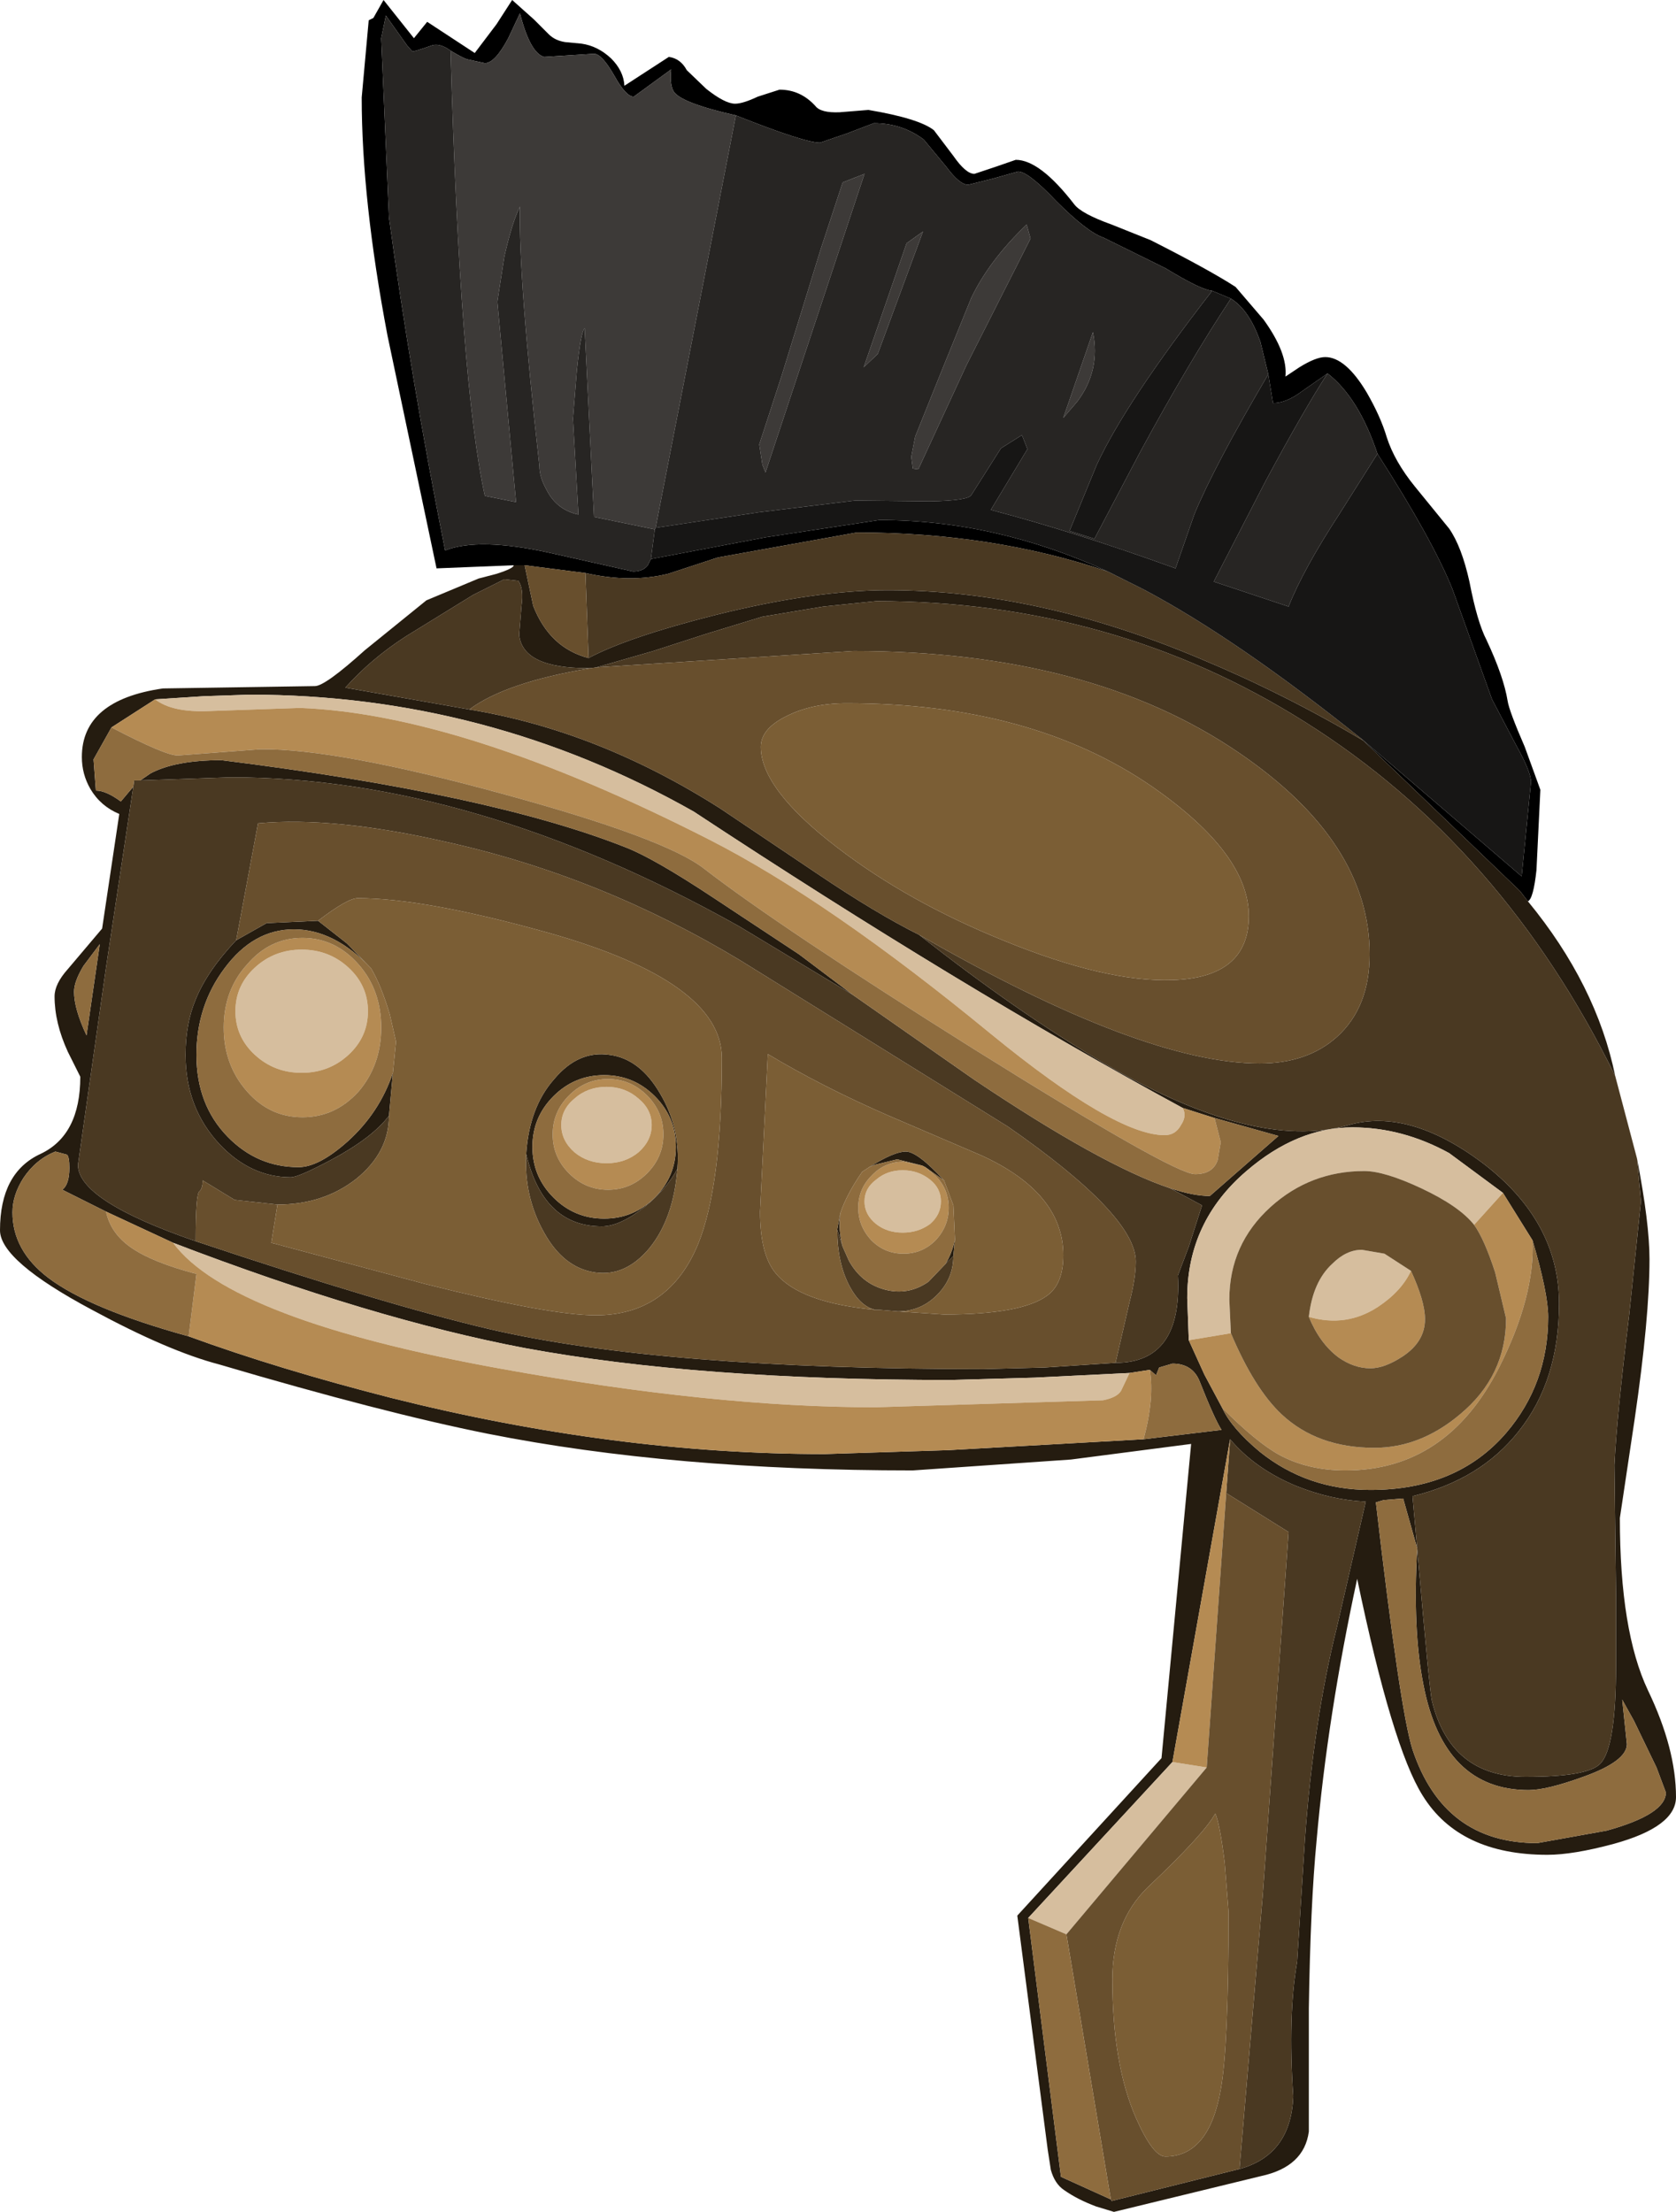 <?xml version="1.0" encoding="UTF-8" standalone="no"?>
<svg xmlns:ffdec="https://www.free-decompiler.com/flash" xmlns:xlink="http://www.w3.org/1999/xlink" ffdec:objectType="shape" height="141.85px" width="107.5px" xmlns="http://www.w3.org/2000/svg">
  <g transform="matrix(1.0, 0.0, 0.0, 1.0, 57.45, 122.35)">
    <path d="M-24.5 -86.1 L-29.45 -85.9 -32.6 -100.85 Q-34.25 -109.55 -34.25 -116.1 L-33.8 -121.05 -33.5 -121.2 -32.85 -122.35 -30.9 -119.9 -30.05 -120.95 -27.0 -118.95 -25.6 -120.8 -24.6 -122.35 -23.2 -121.1 -22.25 -120.15 Q-21.85 -119.75 -21.2 -119.65 L-20.15 -119.55 Q-19.1 -119.4 -18.25 -118.6 -17.45 -117.8 -17.4 -116.85 L-14.55 -118.7 Q-13.8 -118.6 -13.4 -117.85 L-12.15 -116.65 Q-10.95 -115.7 -10.3 -115.7 -9.8 -115.7 -8.85 -116.15 L-7.45 -116.6 Q-6.1 -116.6 -5.15 -115.55 -4.8 -115.1 -3.6 -115.15 L-1.75 -115.3 Q1.5 -114.75 2.45 -114.0 L3.7 -112.35 Q4.5 -111.2 5.05 -111.2 L6.4 -111.65 7.7 -112.1 Q9.25 -112.1 11.45 -109.25 11.9 -108.65 13.85 -107.95 L16.35 -106.95 Q20.1 -105.05 21.8 -103.95 L23.6 -101.85 Q25.15 -99.7 25.0 -98.2 L25.9 -98.8 Q26.95 -99.45 27.55 -99.45 28.85 -99.45 30.2 -97.2 31.1 -95.65 31.5 -94.3 32.0 -92.75 33.3 -91.15 L35.5 -88.45 Q36.3 -87.3 36.8 -85.05 37.3 -82.45 37.9 -81.3 39.0 -78.95 39.25 -77.4 39.35 -76.75 40.35 -74.45 L41.35 -71.7 41.1 -66.55 Q40.9 -64.7 40.55 -64.55 L40.05 -65.2 30.0 -74.85 29.9 -74.95 40.15 -66.15 40.75 -72.2 Q40.75 -72.85 39.8 -74.55 L38.25 -77.5 35.7 -84.6 Q34.4 -87.8 30.9 -93.25 29.7 -96.85 27.7 -98.4 L26.05 -97.25 Q25.05 -96.5 24.2 -96.5 L23.9 -98.35 23.4 -100.4 Q22.7 -102.45 21.5 -103.2 L20.3 -103.7 Q19.6 -103.75 17.3 -105.15 L13.35 -107.1 Q12.3 -107.45 10.3 -109.45 8.5 -111.35 7.85 -111.35 L6.25 -110.9 4.65 -110.5 Q4.1 -110.5 3.25 -111.65 L1.8 -113.4 Q0.4 -114.45 -1.4 -114.45 L-3.1 -113.8 -4.85 -113.2 Q-5.85 -113.2 -10.25 -114.95 -13.8 -115.75 -14.25 -116.5 -14.5 -116.95 -14.4 -117.9 L-16.8 -116.15 Q-17.3 -116.15 -18.05 -117.5 -18.85 -118.9 -19.35 -118.9 L-22.55 -118.7 Q-23.45 -118.95 -24.1 -121.5 L-24.85 -119.9 Q-25.7 -118.3 -26.35 -118.3 L-27.5 -118.55 Q-27.8 -118.65 -28.55 -119.1 -29.3 -119.65 -29.85 -119.4 -30.85 -119.05 -31.0 -119.05 L-31.35 -119.45 -32.7 -121.35 -33.0 -119.9 -32.5 -108.4 Q-31.1 -98.1 -28.9 -87.05 -26.75 -87.9 -22.2 -86.9 L-16.85 -85.7 Q-16.2 -85.7 -15.9 -86.1 L-15.7 -86.5 -8.3 -87.9 -1.05 -89.0 Q6.4 -89.0 13.6 -85.7 6.2 -88.2 -2.5 -88.2 L-11.4 -86.6 -14.6 -85.55 Q-17.05 -84.95 -19.9 -85.6 L-23.8 -86.1 -24.5 -86.1" fill="#000000" fill-rule="evenodd" stroke="none"/>
    <path d="M40.55 -64.55 Q44.95 -59.2 46.15 -53.35 38.9 -68.1 26.25 -76.05 13.95 -83.8 -1.25 -83.8 L-4.65 -83.45 -8.55 -82.8 -12.15 -81.7 -15.55 -80.6 -19.2 -79.55 -19.55 -79.5 -19.75 -79.5 Q-23.95 -79.5 -24.15 -81.65 L-24.0 -83.5 Q-23.85 -84.6 -24.2 -85.1 L-25.1 -85.2 -27.1 -84.2 -31.4 -81.55 Q-33.65 -80.1 -35.3 -78.25 L-27.35 -76.85 Q-19.1 -75.5 -11.25 -70.5 L-5.0 -66.3 Q-1.3 -63.8 1.5 -62.4 7.8 -57.45 13.05 -54.35 22.95 -48.45 29.05 -50.2 32.9 -51.3 37.6 -47.8 42.55 -44.05 42.55 -38.75 42.55 -33.8 39.95 -30.55 37.5 -27.45 33.15 -26.4 L33.45 -23.05 32.55 -26.25 31.3 -26.15 30.8 -26.0 Q32.35 -12.65 33.15 -10.15 35.15 -4.15 41.15 -4.15 L45.6 -4.95 Q49.4 -6.0 49.4 -7.4 L48.8 -9.0 47.35 -12.0 46.6 -13.35 46.9 -10.5 Q46.9 -9.4 44.1 -8.4 41.75 -7.55 40.6 -7.55 35.15 -7.55 33.85 -14.3 33.15 -17.8 33.45 -23.05 34.25 -13.75 34.4 -13.25 35.6 -8.4 40.4 -8.4 44.4 -8.4 45.2 -9.25 46.2 -10.3 46.2 -15.5 L46.2 -20.2 46.1 -28.4 Q46.25 -31.5 47.05 -38.05 L47.8 -45.3 47.55 -48.05 Q48.35 -43.9 48.35 -41.6 48.35 -37.85 47.4 -31.35 L46.45 -25.0 Q46.45 -17.75 48.25 -13.95 50.05 -10.2 50.05 -7.1 50.05 -5.2 46.05 -4.1 43.45 -3.4 41.8 -3.4 36.15 -3.4 33.8 -7.2 31.85 -10.3 29.6 -21.1 27.7 -12.3 27.0 -4.35 26.6 -0.2 26.5 6.45 L26.5 14.35 Q26.2 16.6 23.45 17.2 L14.0 19.5 12.85 19.15 Q11.65 18.7 10.8 18.1 10.2 17.7 9.95 16.8 L9.75 15.5 7.8 0.5 17.05 -9.6 18.95 -29.75 11.25 -28.75 1.1 -28.05 Q-14.3 -28.05 -26.15 -30.4 -32.9 -31.75 -43.4 -34.85 -46.65 -35.7 -51.55 -38.35 -57.45 -41.5 -57.45 -43.45 -57.45 -47.15 -54.85 -48.35 -52.3 -49.55 -52.3 -53.3 L-53.1 -54.9 Q-53.95 -56.75 -53.95 -58.45 -53.95 -59.25 -53.1 -60.2 L-50.9 -62.8 -49.8 -70.15 Q-51.0 -70.65 -51.65 -71.75 -52.2 -72.7 -52.2 -73.8 -52.2 -77.45 -47.0 -78.2 L-37.25 -78.35 Q-36.6 -78.35 -34.05 -80.65 L-30.1 -83.85 -26.75 -85.25 -25.6 -85.55 Q-24.5 -85.9 -24.5 -86.1 L-23.8 -86.1 -23.25 -83.5 Q-22.2 -80.8 -19.7 -80.15 -17.15 -81.5 -11.6 -82.9 -5.2 -84.5 -0.5 -84.5 9.15 -84.5 19.55 -80.1 24.95 -77.85 30.0 -74.85 L40.05 -65.2 40.55 -64.55 M18.4 -51.3 Q4.2 -59.0 -12.95 -70.3 -26.2 -77.8 -41.45 -77.8 L-44.4 -77.7 -47.5 -77.5 -50.3 -75.7 -51.45 -73.65 -51.3 -71.65 Q-50.65 -71.65 -49.7 -70.95 L-48.9 -71.9 -50.65 -60.3 -52.45 -47.65 Q-52.45 -45.35 -44.9 -42.75 -32.65 -38.65 -26.0 -37.1 -15.0 -34.55 5.65 -34.55 L9.55 -34.65 14.1 -34.95 Q18.4 -34.95 18.1 -40.55 L18.8 -42.4 19.65 -45.05 17.6 -46.15 Q19.1 -45.65 20.15 -45.65 L24.55 -49.5 20.45 -50.65 18.4 -51.3 M38.95 -45.85 L35.5 -48.4 Q32.5 -50.05 29.3 -50.05 25.75 -50.05 22.5 -47.25 18.7 -44.0 18.7 -39.1 L18.8 -36.4 19.8 -34.2 20.95 -32.05 Q21.55 -30.75 23.35 -29.25 26.4 -26.8 30.45 -26.8 36.0 -26.8 39.15 -30.45 41.85 -33.6 41.85 -37.9 41.85 -39.4 40.85 -42.8 L38.95 -45.85 M22.05 16.75 Q25.35 15.85 25.5 12.1 25.15 6.9 25.75 3.45 L26.25 -4.4 Q26.8 -12.0 28.3 -18.0 L30.15 -26.05 Q27.95 -26.15 25.7 -27.05 23.05 -28.15 21.45 -30.05 L17.75 -9.35 8.5 0.65 10.6 17.25 13.8 18.7 13.85 18.8 22.05 16.75 M-2.75 -58.55 L-10.05 -62.95 Q-27.1 -72.5 -42.65 -72.5 L-48.45 -72.3 -47.8 -72.75 Q-46.2 -73.6 -43.25 -73.6 -26.0 -71.45 -17.3 -68.0 -15.5 -67.3 -11.65 -64.75 L-6.2 -61.15 -2.75 -58.55 M-32.5 -50.8 Q-33.55 -49.4 -36.15 -48.0 -38.3 -46.85 -38.8 -46.85 -41.35 -46.85 -43.35 -48.95 -45.55 -51.3 -45.55 -54.7 -45.55 -56.7 -44.9 -58.25 -44.15 -60.1 -42.3 -62.05 L-40.35 -63.15 -37.05 -63.3 -35.2 -61.85 -33.65 -60.25 Q-36.0 -62.75 -38.6 -62.75 -41.2 -62.75 -43.05 -60.25 -44.85 -57.85 -44.85 -54.7 -44.85 -51.5 -42.85 -49.45 -40.95 -47.5 -38.3 -47.5 -37.0 -47.5 -35.15 -49.15 -33.1 -51.0 -32.25 -53.55 L-32.5 -50.8 M1.9 -47.5 L1.7 -47.6 0.1 -48.0 -1.35 -47.65 -1.7 -47.5 Q-0.1 -48.5 0.65 -48.5 1.4 -48.5 3.1 -46.65 L1.9 -47.5 M3.8 -42.85 L3.7 -41.8 3.2 -41.3 Q3.6 -41.95 3.8 -42.85 M-3.75 -43.5 L-3.55 -44.55 Q-3.7 -43.45 -3.4 -42.4 L-3.75 -43.5 M15.0 -34.3 L8.9 -34.0 3.55 -33.85 Q-12.7 -33.85 -23.8 -35.9 -33.55 -37.75 -46.35 -42.65 L-50.65 -44.65 -53.45 -46.05 Q-53.0 -46.4 -53.0 -47.45 -53.0 -48.15 -53.15 -48.3 L-53.9 -48.5 Q-55.15 -48.0 -55.95 -46.8 -56.65 -45.7 -56.65 -44.6 -56.65 -42.15 -54.35 -40.4 -51.7 -38.4 -45.35 -36.65 -39.6 -34.55 -32.35 -32.7 -18.0 -29.1 -4.55 -29.1 L3.35 -29.35 15.9 -30.05 20.9 -30.65 Q20.45 -31.35 19.5 -33.75 19.05 -34.9 17.75 -34.9 L16.9 -34.65 16.7 -34.15 16.3 -34.5 15.0 -34.3 M-18.7 -53.4 Q-20.6 -53.4 -21.95 -52.05 -23.3 -50.7 -23.3 -48.8 -23.3 -46.9 -21.95 -45.55 -20.6 -44.2 -18.7 -44.2 -16.8 -44.2 -15.45 -45.55 -14.1 -46.9 -14.1 -48.8 -14.1 -50.7 -15.45 -52.05 -16.8 -53.4 -18.7 -53.4 M-23.7 -48.35 Q-23.5 -51.35 -21.9 -53.15 -20.35 -55.0 -18.35 -54.7 -16.4 -54.45 -15.1 -52.2 -13.8 -50.0 -14.0 -47.4 -14.65 -46.15 -16.1 -44.95 -17.7 -43.7 -18.85 -43.7 -22.6 -43.7 -23.7 -48.35 M-51.05 -61.8 L-52.1 -60.4 Q-52.7 -59.4 -52.7 -58.75 -52.7 -57.65 -51.9 -55.95 L-51.05 -61.8" fill="#251c10" fill-rule="evenodd" stroke="none"/>
    <path d="M46.15 -53.35 L47.55 -48.05 47.8 -45.3 47.05 -38.05 Q46.25 -31.5 46.1 -28.4 L46.2 -20.2 46.2 -15.5 Q46.2 -10.3 45.2 -9.25 44.4 -8.4 40.4 -8.4 35.6 -8.4 34.4 -13.25 34.25 -13.75 33.45 -23.05 L33.15 -26.4 Q37.5 -27.45 39.95 -30.55 42.55 -33.8 42.55 -38.75 42.55 -44.05 37.6 -47.8 32.9 -51.3 29.05 -50.2 22.95 -48.45 13.05 -54.35 7.8 -57.45 1.5 -62.4 15.85 -54.15 23.35 -54.15 26.4 -54.15 28.3 -55.85 30.4 -57.75 30.4 -61.15 30.4 -68.35 22.05 -74.05 12.5 -80.6 -2.7 -80.6 L-19.2 -79.55 -15.55 -80.6 -12.15 -81.7 -8.55 -82.8 -4.65 -83.45 -1.25 -83.8 Q13.95 -83.8 26.25 -76.05 38.9 -68.1 46.15 -53.35 M-19.9 -85.6 Q-17.05 -84.95 -14.6 -85.55 L-11.4 -86.6 -2.5 -88.2 Q6.2 -88.2 13.6 -85.7 L15.9 -84.55 Q21.85 -81.4 29.9 -74.95 L30.0 -74.85 Q24.95 -77.85 19.55 -80.1 9.15 -84.5 -0.5 -84.5 -5.2 -84.5 -11.6 -82.9 -17.15 -81.5 -19.7 -80.15 L-19.9 -85.6 M-27.35 -76.85 L-35.3 -78.25 Q-33.65 -80.1 -31.4 -81.55 L-27.1 -84.2 -25.1 -85.2 -24.2 -85.1 Q-23.85 -84.6 -24.0 -83.5 L-24.15 -81.65 Q-23.95 -79.5 -19.75 -79.5 L-19.55 -79.5 Q-25.0 -78.6 -27.35 -76.85 M21.2 -26.6 L21.45 -30.05 Q23.05 -28.15 25.7 -27.05 27.95 -26.15 30.15 -26.05 L28.3 -18.0 Q26.8 -12.0 26.25 -4.4 L25.75 3.45 Q25.15 6.9 25.5 12.1 25.35 15.85 22.05 16.75 L23.55 -0.9 25.2 -24.1 21.2 -26.6 M14.1 -34.95 L15.0 -38.85 Q15.4 -40.4 15.4 -41.45 15.4 -44.4 7.2 -50.1 L-9.95 -60.75 Q-18.9 -66.15 -28.8 -68.35 -36.0 -70.0 -40.9 -69.55 L-42.3 -62.05 Q-44.15 -60.1 -44.9 -58.25 -45.55 -56.7 -45.55 -54.7 -45.55 -51.3 -43.35 -48.95 -41.35 -46.85 -38.8 -46.85 -38.3 -46.85 -36.15 -48.0 -33.55 -49.4 -32.5 -50.8 -32.5 -48.45 -34.6 -46.75 -36.7 -45.1 -39.65 -45.1 L-42.4 -45.4 -44.45 -46.65 Q-44.45 -46.15 -44.65 -45.95 -44.9 -45.85 -44.9 -42.75 -52.45 -45.35 -52.45 -47.65 L-50.65 -60.3 -48.9 -71.9 -48.85 -72.3 -48.45 -72.3 -42.65 -72.5 Q-27.1 -72.5 -10.05 -62.95 L-2.75 -58.55 5.05 -53.1 Q13.25 -47.6 17.6 -46.15 L19.65 -45.05 18.8 -42.4 18.1 -40.55 Q18.4 -34.95 14.1 -34.95 M3.7 -41.8 Q3.7 -40.35 2.65 -39.3 1.6 -38.25 0.15 -38.25 L-1.05 -38.35 -1.3 -38.35 Q-2.25 -38.55 -2.95 -39.85 -3.75 -41.35 -3.75 -43.5 L-3.4 -42.4 -3.0 -41.5 Q-2.2 -40.05 -0.7 -39.65 0.8 -39.25 2.1 -40.15 L3.2 -41.3 3.7 -41.8 M-14.0 -47.4 Q-14.25 -44.2 -15.8 -42.3 -17.35 -40.45 -19.3 -40.75 -21.3 -41.05 -22.55 -43.3 -23.85 -45.6 -23.7 -48.35 -22.6 -43.7 -18.85 -43.7 -17.7 -43.7 -16.1 -44.95 -14.65 -46.15 -14.0 -47.4" fill="#4a3922" fill-rule="evenodd" stroke="none"/>
    <path d="M18.4 -51.3 Q18.7 -50.8 18.3 -50.2 17.95 -49.55 17.25 -49.55 14.05 -49.55 6.1 -56.05 -4.3 -64.6 -11.95 -68.5 -27.75 -76.55 -38.2 -76.95 L-44.05 -76.75 Q-46.4 -76.65 -47.5 -77.5 L-44.4 -77.7 -41.45 -77.8 Q-26.2 -77.8 -12.95 -70.3 4.2 -59.0 18.4 -51.3 M26.5 -37.9 Q26.75 -40.15 28.0 -41.3 28.9 -42.2 29.9 -42.2 L31.35 -41.95 33.05 -40.85 Q32.45 -39.55 30.95 -38.55 28.9 -37.2 26.5 -37.9 M37.1 -43.8 Q36.15 -45.0 33.7 -46.15 31.35 -47.25 30.05 -47.25 26.6 -47.25 24.05 -44.95 21.4 -42.55 21.4 -39.0 L21.5 -36.85 18.8 -36.4 18.7 -39.1 Q18.7 -44.0 22.5 -47.25 25.75 -50.05 29.3 -50.05 32.5 -50.05 35.5 -48.4 L38.95 -45.85 37.1 -43.8 M17.75 -9.35 L19.95 -9.0 10.95 1.7 8.5 0.65 17.75 -9.35 M0.45 -47.3 Q1.45 -47.3 2.2 -46.7 2.9 -46.15 2.9 -45.3 2.9 -44.45 2.2 -43.85 1.45 -43.3 0.45 -43.3 -0.55 -43.3 -1.25 -43.85 -2.0 -44.45 -2.0 -45.3 -2.0 -46.15 -1.25 -46.7 -0.55 -47.3 0.45 -47.3 M-46.35 -42.65 Q-33.55 -37.75 -23.8 -35.9 -12.7 -33.85 3.55 -33.85 L8.9 -34.0 15.0 -34.3 14.5 -33.25 Q14.3 -32.75 13.3 -32.55 L-1.3 -32.1 Q-11.65 -32.1 -25.2 -34.55 -42.7 -37.7 -46.35 -42.65 M-35.1 -60.3 Q-33.85 -59.15 -33.85 -57.5 -33.85 -55.85 -35.1 -54.7 -36.35 -53.55 -38.1 -53.55 -39.85 -53.55 -41.1 -54.7 -42.35 -55.85 -42.35 -57.5 -42.35 -59.15 -41.1 -60.3 -39.85 -61.45 -38.1 -61.45 -36.35 -61.45 -35.1 -60.3 M-21.45 -50.2 Q-21.45 -51.2 -20.6 -51.9 -19.75 -52.65 -18.55 -52.65 -17.35 -52.65 -16.5 -51.9 -15.65 -51.2 -15.65 -50.2 -15.65 -49.2 -16.5 -48.45 -17.35 -47.75 -18.55 -47.75 -19.75 -47.75 -20.6 -48.45 -21.45 -49.2 -21.45 -50.2" fill="#d6be9e" fill-rule="evenodd" stroke="none"/>
    <path d="M-47.5 -77.5 Q-46.4 -76.65 -44.05 -76.75 L-38.2 -76.95 Q-27.75 -76.55 -11.95 -68.5 -4.3 -64.6 6.1 -56.05 14.05 -49.55 17.25 -49.55 17.95 -49.55 18.3 -50.2 18.7 -50.8 18.4 -51.3 L20.45 -50.65 20.85 -49.1 20.65 -47.95 Q20.35 -47.05 19.2 -47.05 17.85 -47.05 5.05 -55.05 -7.45 -62.9 -12.3 -66.65 -14.8 -68.6 -25.25 -71.45 -35.85 -74.35 -40.75 -74.3 L-46.05 -73.9 Q-46.85 -73.9 -50.3 -75.7 L-47.5 -77.5 M33.05 -40.85 Q33.95 -38.9 33.95 -37.75 33.95 -36.3 32.5 -35.35 31.35 -34.6 30.45 -34.6 29.4 -34.6 28.4 -35.3 27.2 -36.2 26.5 -37.9 28.9 -37.2 30.95 -38.55 32.45 -39.55 33.05 -40.85 M37.1 -43.8 L38.95 -45.85 40.85 -42.8 Q41.0 -39.2 38.7 -34.65 35.35 -28.05 28.85 -28.05 26.45 -28.05 24.6 -29.05 23.15 -29.85 20.95 -32.05 L19.8 -34.2 18.8 -36.4 21.5 -36.85 Q23.0 -33.3 24.75 -31.65 27.05 -29.5 30.7 -29.5 33.65 -29.5 36.2 -31.65 39.15 -34.1 39.15 -37.8 L38.45 -40.75 Q37.75 -42.9 37.1 -43.8 M21.45 -30.05 L21.2 -26.6 19.95 -9.0 17.75 -9.35 21.45 -30.05 M1.7 -47.6 L1.9 -47.5 2.55 -46.95 Q3.4 -46.1 3.4 -44.9 3.4 -43.7 2.55 -42.8 1.7 -41.95 0.5 -41.95 -0.7 -41.95 -1.55 -42.8 -2.4 -43.7 -2.4 -44.9 -2.4 -46.1 -1.55 -46.95 -0.7 -47.85 0.5 -47.85 L1.7 -47.6 M0.45 -47.3 Q-0.55 -47.3 -1.25 -46.7 -2.0 -46.15 -2.0 -45.3 -2.0 -44.45 -1.25 -43.85 -0.55 -43.3 0.45 -43.3 1.45 -43.3 2.2 -43.85 2.9 -44.45 2.9 -45.3 2.9 -46.15 2.2 -46.7 1.45 -47.3 0.45 -47.3 M-46.35 -42.65 Q-42.7 -37.7 -25.2 -34.55 -11.65 -32.1 -1.3 -32.1 L13.3 -32.55 Q14.3 -32.75 14.5 -33.25 L15.0 -34.3 16.3 -34.5 Q16.6 -32.65 15.9 -30.05 L3.35 -29.35 -4.55 -29.1 Q-18.0 -29.1 -32.35 -32.7 -39.6 -34.55 -45.35 -36.65 L-44.85 -40.65 Q-47.7 -41.4 -49.05 -42.35 -50.35 -43.25 -50.65 -44.65 L-46.35 -42.65 M-34.45 -60.5 Q-33.0 -58.85 -33.0 -56.45 -33.0 -54.05 -34.45 -52.35 -35.95 -50.7 -38.05 -50.7 -40.15 -50.7 -41.6 -52.35 -43.1 -54.05 -43.1 -56.45 -43.1 -58.85 -41.6 -60.5 -40.15 -62.2 -38.05 -62.2 -35.95 -62.2 -34.45 -60.5 M-35.1 -60.3 Q-36.35 -61.45 -38.1 -61.45 -39.85 -61.45 -41.1 -60.3 -42.35 -59.15 -42.35 -57.5 -42.35 -55.85 -41.1 -54.7 -39.85 -53.55 -38.1 -53.55 -36.35 -53.55 -35.1 -54.7 -33.85 -55.85 -33.85 -57.5 -33.85 -59.15 -35.1 -60.3 M-22.0 -49.6 Q-22.0 -51.05 -20.95 -52.1 -19.9 -53.15 -18.45 -53.15 -17.0 -53.15 -15.95 -52.1 -14.9 -51.05 -14.9 -49.6 -14.9 -48.15 -15.95 -47.1 -17.0 -46.05 -18.45 -46.05 -19.9 -46.05 -20.95 -47.1 -22.0 -48.15 -22.0 -49.6 M-21.45 -50.2 Q-21.45 -49.2 -20.6 -48.45 -19.75 -47.75 -18.55 -47.75 -17.35 -47.75 -16.5 -48.45 -15.65 -49.2 -15.65 -50.2 -15.65 -51.2 -16.5 -51.9 -17.35 -52.65 -18.55 -52.65 -19.75 -52.65 -20.6 -51.9 -21.45 -51.2 -21.45 -50.2" fill="#b58b53" fill-rule="evenodd" stroke="none"/>
    <path d="M-23.8 -86.1 L-19.9 -85.6 -19.7 -80.15 Q-22.2 -80.8 -23.25 -83.5 L-23.8 -86.1 M1.5 -62.4 Q-1.3 -63.8 -5.0 -66.3 L-11.25 -70.5 Q-19.1 -75.5 -27.35 -76.85 -25.0 -78.6 -19.55 -79.5 L-19.2 -79.55 -2.7 -80.6 Q12.5 -80.6 22.05 -74.05 30.4 -68.35 30.4 -61.15 30.4 -57.75 28.3 -55.85 26.4 -54.15 23.35 -54.15 15.85 -54.15 1.5 -62.4 M17.75 -59.5 Q22.65 -59.65 22.65 -63.6 22.65 -67.6 16.45 -71.9 8.7 -77.25 -3.15 -77.25 -5.4 -77.25 -7.05 -76.4 -8.65 -75.6 -8.65 -74.45 -8.65 -71.75 -3.75 -68.0 0.8 -64.5 7.0 -62.0 13.5 -59.35 17.75 -59.5 M26.5 -37.9 Q27.2 -36.2 28.4 -35.3 29.4 -34.6 30.45 -34.6 31.35 -34.6 32.5 -35.35 33.95 -36.3 33.95 -37.75 33.95 -38.9 33.05 -40.85 L31.35 -41.95 29.9 -42.2 Q28.9 -42.2 28.0 -41.3 26.75 -40.15 26.5 -37.9 M21.5 -36.85 L21.4 -39.0 Q21.4 -42.55 24.05 -44.95 26.6 -47.25 30.05 -47.25 31.35 -47.25 33.7 -46.15 36.15 -45.0 37.1 -43.8 37.75 -42.9 38.45 -40.75 L39.15 -37.8 Q39.15 -34.1 36.2 -31.65 33.65 -29.5 30.7 -29.5 27.05 -29.5 24.75 -31.65 23.0 -33.3 21.5 -36.85 M21.2 -26.6 L25.2 -24.1 23.55 -0.9 22.05 16.75 13.85 18.8 13.8 18.7 10.95 1.7 19.95 -9.0 21.2 -26.6 M-42.3 -62.05 L-40.9 -69.55 Q-36.0 -70.0 -28.8 -68.35 -18.9 -66.15 -9.95 -60.75 L7.2 -50.1 Q15.4 -44.4 15.4 -41.45 15.4 -40.4 15.0 -38.85 L14.1 -34.95 9.55 -34.65 5.65 -34.55 Q-15.0 -34.55 -26.0 -37.1 -32.65 -38.65 -44.9 -42.75 -44.9 -45.85 -44.65 -45.95 -44.45 -46.15 -44.45 -46.65 L-42.4 -45.4 -39.65 -45.1 -40.05 -42.65 -30.15 -40.0 Q-22.2 -38.0 -19.25 -38.0 -14.6 -38.0 -12.7 -42.5 -11.15 -46.25 -11.15 -54.5 -11.15 -59.4 -22.35 -62.55 -30.25 -64.75 -34.5 -64.75 -35.15 -64.75 -37.05 -63.3 L-40.35 -63.15 -42.3 -62.05 M0.15 -38.25 L3.1 -38.05 Q8.05 -38.05 9.7 -39.25 10.75 -40.0 10.75 -41.85 10.75 -45.85 5.5 -48.25 L-0.45 -50.8 Q-4.7 -52.65 -8.2 -54.75 L-8.7 -44.65 Q-8.7 -41.9 -7.7 -40.7 -6.15 -38.8 -1.3 -38.35 L-1.05 -38.35 0.15 -38.25 M20.5 -6.05 Q19.8 -4.75 16.15 -1.3 13.9 0.9 13.9 4.6 13.9 10.0 15.4 13.45 16.5 15.95 17.3 15.95 20.1 15.95 20.85 11.65 21.35 8.95 21.35 0.25 L21.1 -2.9 Q20.8 -5.35 20.5 -6.05" fill="#684f2d" fill-rule="evenodd" stroke="none"/>
    <path d="M17.75 -59.5 Q13.5 -59.35 7.0 -62.0 0.8 -64.5 -3.75 -68.0 -8.65 -71.75 -8.65 -74.45 -8.65 -75.6 -7.05 -76.4 -5.4 -77.25 -3.15 -77.25 8.7 -77.25 16.45 -71.9 22.65 -67.6 22.65 -63.6 22.65 -59.65 17.75 -59.5 M-39.65 -45.1 Q-36.7 -45.1 -34.6 -46.75 -32.5 -48.45 -32.5 -50.8 L-32.25 -53.55 -32.05 -55.55 -32.45 -57.3 Q-33.0 -59.15 -33.65 -60.25 L-35.2 -61.85 -37.05 -63.3 Q-35.15 -64.75 -34.5 -64.75 -30.25 -64.75 -22.35 -62.55 -11.15 -59.4 -11.15 -54.5 -11.15 -46.25 -12.7 -42.5 -14.6 -38.0 -19.25 -38.0 -22.2 -38.0 -30.15 -40.0 L-40.05 -42.65 -39.65 -45.1 M3.1 -46.65 Q1.4 -48.5 0.65 -48.5 -0.1 -48.5 -1.7 -47.5 L-2.15 -47.2 Q-3.15 -45.75 -3.55 -44.55 L-3.75 -43.5 Q-3.75 -41.35 -2.95 -39.85 -2.25 -38.55 -1.3 -38.35 -6.15 -38.8 -7.7 -40.7 -8.7 -41.9 -8.7 -44.65 L-8.2 -54.75 Q-4.7 -52.65 -0.45 -50.8 L5.5 -48.25 Q10.75 -45.85 10.75 -41.85 10.75 -40.0 9.7 -39.25 8.05 -38.05 3.1 -38.05 L0.15 -38.25 Q1.6 -38.25 2.65 -39.3 3.7 -40.35 3.7 -41.8 L3.8 -42.85 3.7 -45.05 3.1 -46.65 M20.5 -6.05 Q20.8 -5.35 21.1 -2.9 L21.35 0.25 Q21.35 8.95 20.85 11.65 20.1 15.95 17.3 15.95 16.5 15.95 15.4 13.45 13.9 10.0 13.9 4.6 13.9 0.9 16.15 -1.3 19.8 -4.75 20.5 -6.05 M-14.0 -47.4 Q-13.8 -50.0 -15.1 -52.2 -16.4 -54.45 -18.35 -54.7 -20.35 -55.0 -21.9 -53.15 -23.5 -51.35 -23.7 -48.35 -23.85 -45.6 -22.55 -43.3 -21.3 -41.05 -19.3 -40.75 -17.35 -40.45 -15.8 -42.3 -14.25 -44.2 -14.0 -47.4" fill="#7b5e35" fill-rule="evenodd" stroke="none"/>
    <path d="M-50.3 -75.7 Q-46.85 -73.9 -46.05 -73.9 L-40.75 -74.3 Q-35.85 -74.35 -25.25 -71.45 -14.8 -68.6 -12.3 -66.65 -7.45 -62.9 5.05 -55.05 17.85 -47.05 19.2 -47.05 20.35 -47.05 20.65 -47.95 L20.85 -49.1 20.45 -50.65 24.55 -49.5 20.15 -45.65 Q19.1 -45.65 17.6 -46.15 13.25 -47.6 5.05 -53.1 L-2.75 -58.55 -6.2 -61.15 -11.65 -64.75 Q-15.5 -67.3 -17.3 -68.0 -26.0 -71.45 -43.25 -73.6 -46.2 -73.6 -47.8 -72.75 L-48.45 -72.3 -48.85 -72.3 -48.9 -71.9 -49.7 -70.95 Q-50.65 -71.65 -51.3 -71.65 L-51.45 -73.65 -50.3 -75.7 M40.85 -42.8 Q41.85 -39.4 41.85 -37.9 41.85 -33.6 39.15 -30.45 36.0 -26.8 30.45 -26.8 26.4 -26.8 23.35 -29.25 21.55 -30.75 20.95 -32.05 23.15 -29.85 24.6 -29.05 26.45 -28.05 28.85 -28.05 35.35 -28.05 38.7 -34.65 41.0 -39.2 40.85 -42.8 M33.45 -23.05 Q33.15 -17.8 33.85 -14.3 35.15 -7.55 40.6 -7.55 41.75 -7.55 44.1 -8.4 46.9 -9.4 46.9 -10.5 L46.6 -13.35 47.35 -12.0 48.8 -9.0 49.4 -7.4 Q49.4 -6.0 45.6 -4.95 L41.15 -4.15 Q35.15 -4.15 33.15 -10.15 32.35 -12.65 30.8 -26.0 L31.3 -26.15 32.55 -26.25 33.45 -23.05 M1.7 -47.6 L0.5 -47.85 Q-0.7 -47.85 -1.55 -46.95 -2.4 -46.1 -2.4 -44.9 -2.4 -43.7 -1.55 -42.8 -0.7 -41.95 0.5 -41.95 1.7 -41.95 2.55 -42.8 3.4 -43.7 3.4 -44.9 3.4 -46.1 2.55 -46.95 L1.9 -47.5 3.1 -46.65 3.7 -45.05 3.8 -42.85 Q3.6 -41.95 3.2 -41.3 L2.1 -40.15 Q0.8 -39.25 -0.7 -39.65 -2.2 -40.05 -3.0 -41.5 L-3.4 -42.4 Q-3.7 -43.45 -3.55 -44.55 -3.15 -45.75 -2.15 -47.2 L-1.7 -47.5 -1.35 -47.65 0.1 -48.0 1.7 -47.6 M16.3 -34.5 L16.7 -34.15 16.9 -34.65 17.75 -34.9 Q19.05 -34.9 19.5 -33.75 20.45 -31.35 20.9 -30.65 L15.9 -30.05 Q16.6 -32.65 16.3 -34.5 M-45.35 -36.65 Q-51.7 -38.4 -54.35 -40.4 -56.65 -42.15 -56.65 -44.6 -56.65 -45.7 -55.95 -46.8 -55.15 -48.0 -53.9 -48.5 L-53.15 -48.3 Q-53.0 -48.15 -53.0 -47.45 -53.0 -46.4 -53.45 -46.05 L-50.65 -44.65 Q-50.35 -43.25 -49.05 -42.35 -47.7 -41.4 -44.85 -40.65 L-45.35 -36.65 M13.8 18.7 L10.6 17.25 8.5 0.65 10.95 1.7 13.8 18.7 M-34.45 -60.5 Q-35.95 -62.2 -38.05 -62.2 -40.15 -62.2 -41.6 -60.5 -43.1 -58.85 -43.1 -56.45 -43.1 -54.05 -41.6 -52.35 -40.15 -50.7 -38.05 -50.7 -35.95 -50.7 -34.45 -52.35 -33.0 -54.05 -33.0 -56.45 -33.0 -58.85 -34.45 -60.5 M-33.65 -60.25 Q-33.0 -59.15 -32.45 -57.3 L-32.05 -55.55 -32.25 -53.55 Q-33.1 -51.0 -35.15 -49.15 -37.0 -47.5 -38.3 -47.5 -40.95 -47.5 -42.85 -49.45 -44.85 -51.5 -44.85 -54.7 -44.85 -57.85 -43.05 -60.25 -41.2 -62.75 -38.6 -62.75 -36.0 -62.75 -33.65 -60.25 M-22.0 -49.6 Q-22.0 -48.15 -20.95 -47.1 -19.9 -46.05 -18.45 -46.05 -17.0 -46.05 -15.95 -47.1 -14.9 -48.15 -14.9 -49.6 -14.9 -51.05 -15.95 -52.1 -17.0 -53.15 -18.45 -53.15 -19.9 -53.15 -20.95 -52.1 -22.0 -51.05 -22.0 -49.6 M-18.7 -53.4 Q-16.8 -53.4 -15.45 -52.05 -14.1 -50.7 -14.1 -48.8 -14.1 -46.9 -15.45 -45.55 -16.8 -44.2 -18.7 -44.2 -20.6 -44.2 -21.95 -45.55 -23.3 -46.9 -23.3 -48.8 -23.3 -50.7 -21.95 -52.05 -20.6 -53.4 -18.7 -53.4 M-51.05 -61.8 L-51.9 -55.95 Q-52.7 -57.65 -52.7 -58.75 -52.7 -59.4 -52.1 -60.4 L-51.05 -61.8" fill="#8e6c3e" fill-rule="evenodd" stroke="none"/>
    <path d="M-28.55 -119.1 Q-27.8 -118.65 -27.5 -118.55 L-26.35 -118.3 Q-25.7 -118.3 -24.85 -119.9 L-24.1 -121.5 Q-23.45 -118.95 -22.55 -118.7 L-19.35 -118.9 Q-18.85 -118.9 -18.05 -117.5 -17.3 -116.15 -16.8 -116.15 L-14.4 -117.9 Q-14.5 -116.95 -14.25 -116.5 -13.8 -115.75 -10.25 -114.95 L-15.4 -88.5 -15.45 -88.4 -19.35 -89.2 -19.95 -101.3 Q-20.2 -101.05 -20.45 -98.6 L-20.7 -95.5 -20.35 -89.35 Q-21.75 -89.65 -22.4 -90.95 -22.85 -91.75 -22.85 -92.45 -24.2 -104.5 -24.1 -109.1 -24.6 -108.1 -25.1 -105.9 L-25.55 -103.0 -24.35 -90.15 -26.35 -90.55 Q-27.95 -97.85 -28.55 -119.1 M8.65 -107.05 L4.55 -98.95 1.45 -92.25 1.1 -92.3 1.0 -93.05 1.25 -94.35 2.9 -98.45 4.85 -103.25 Q6.0 -105.65 8.4 -107.95 L8.65 -107.05 M1.75 -107.5 L-1.15 -99.65 -2.05 -98.8 0.7 -106.75 1.75 -107.5 M10.75 -95.55 L12.65 -101.05 Q13.15 -98.6 11.65 -96.6 L10.75 -95.55 M-3.4 -110.65 L-2.0 -111.2 -8.35 -92.05 -8.55 -92.55 -8.75 -93.85 -7.3 -98.3 -4.8 -106.4 -3.4 -110.65" fill="#3d3a38" fill-rule="evenodd" stroke="none"/>
    <path d="M-15.7 -86.5 L-15.9 -86.1 Q-16.2 -85.7 -16.85 -85.7 L-22.2 -86.9 Q-26.75 -87.9 -28.9 -87.05 -31.1 -98.1 -32.5 -108.4 L-33.0 -119.9 -32.7 -121.35 -31.35 -119.45 -31.0 -119.05 Q-30.85 -119.05 -29.85 -119.4 -29.3 -119.65 -28.55 -119.1 -27.95 -97.85 -26.35 -90.55 L-24.35 -90.15 -25.55 -103.0 -25.1 -105.9 Q-24.6 -108.1 -24.1 -109.1 -24.2 -104.5 -22.85 -92.45 -22.85 -91.75 -22.4 -90.95 -21.75 -89.65 -20.35 -89.35 L-20.7 -95.5 -20.45 -98.6 Q-20.2 -101.05 -19.95 -101.3 L-19.35 -89.2 -15.45 -88.4 -15.7 -86.5 M-10.25 -114.95 Q-5.85 -113.2 -4.85 -113.2 L-3.1 -113.8 -1.4 -114.45 Q0.4 -114.45 1.8 -113.4 L3.25 -111.65 Q4.1 -110.5 4.65 -110.5 L6.25 -110.9 7.85 -111.35 Q8.5 -111.35 10.3 -109.45 12.3 -107.45 13.35 -107.1 L17.3 -105.15 Q19.6 -103.75 20.3 -103.7 14.75 -96.55 12.9 -92.55 L11.15 -88.3 12.75 -87.8 15.7 -93.4 Q18.85 -99.2 21.5 -103.2 22.7 -102.45 23.4 -100.4 L23.9 -98.35 Q20.4 -92.4 19.15 -89.35 L17.95 -85.9 Q11.45 -88.25 6.1 -89.65 L8.45 -93.55 8.1 -94.45 6.75 -93.6 4.85 -90.6 Q4.65 -90.25 2.25 -90.2 L-2.6 -90.25 -8.75 -89.5 -15.4 -88.5 -10.25 -114.95 M27.7 -98.4 Q29.7 -96.85 30.9 -93.25 L28.5 -89.45 Q26.15 -85.85 25.2 -83.45 L20.4 -85.05 23.7 -91.45 Q26.2 -96.1 27.7 -98.4 M1.75 -107.5 L0.7 -106.75 -2.05 -98.8 -1.15 -99.65 1.75 -107.5 M8.65 -107.05 L8.4 -107.95 Q6.0 -105.65 4.85 -103.25 L2.9 -98.45 1.25 -94.35 1.0 -93.05 1.1 -92.3 1.45 -92.25 4.55 -98.95 8.65 -107.05 M10.75 -95.55 L11.65 -96.6 Q13.15 -98.6 12.65 -101.05 L10.75 -95.55 M-3.4 -110.65 L-4.8 -106.4 -7.3 -98.3 -8.75 -93.85 -8.55 -92.55 -8.35 -92.05 -2.0 -111.2 -3.4 -110.65" fill="#272523" fill-rule="evenodd" stroke="none"/>
    <path d="M13.6 -85.7 Q6.4 -89.0 -1.05 -89.0 L-8.3 -87.9 -15.7 -86.5 -15.45 -88.4 -15.4 -88.5 -8.75 -89.5 -2.6 -90.25 2.25 -90.2 Q4.65 -90.25 4.85 -90.6 L6.75 -93.6 8.1 -94.45 8.45 -93.55 6.1 -89.65 Q11.45 -88.25 17.95 -85.9 L19.15 -89.35 Q20.4 -92.4 23.9 -98.35 L24.2 -96.5 Q25.05 -96.5 26.05 -97.25 L27.7 -98.4 Q26.2 -96.1 23.7 -91.45 L20.4 -85.05 25.2 -83.45 Q26.15 -85.85 28.5 -89.45 L30.9 -93.25 Q34.4 -87.8 35.7 -84.6 L38.25 -77.5 39.8 -74.55 Q40.75 -72.85 40.75 -72.2 L40.15 -66.15 29.9 -74.95 Q21.85 -81.4 15.9 -84.55 L13.6 -85.7 M20.3 -103.7 L21.5 -103.2 Q18.85 -99.2 15.7 -93.4 L12.75 -87.8 11.15 -88.3 12.9 -92.55 Q14.75 -96.55 20.3 -103.7" fill="#171615" fill-rule="evenodd" stroke="none"/>
  </g>
</svg>
